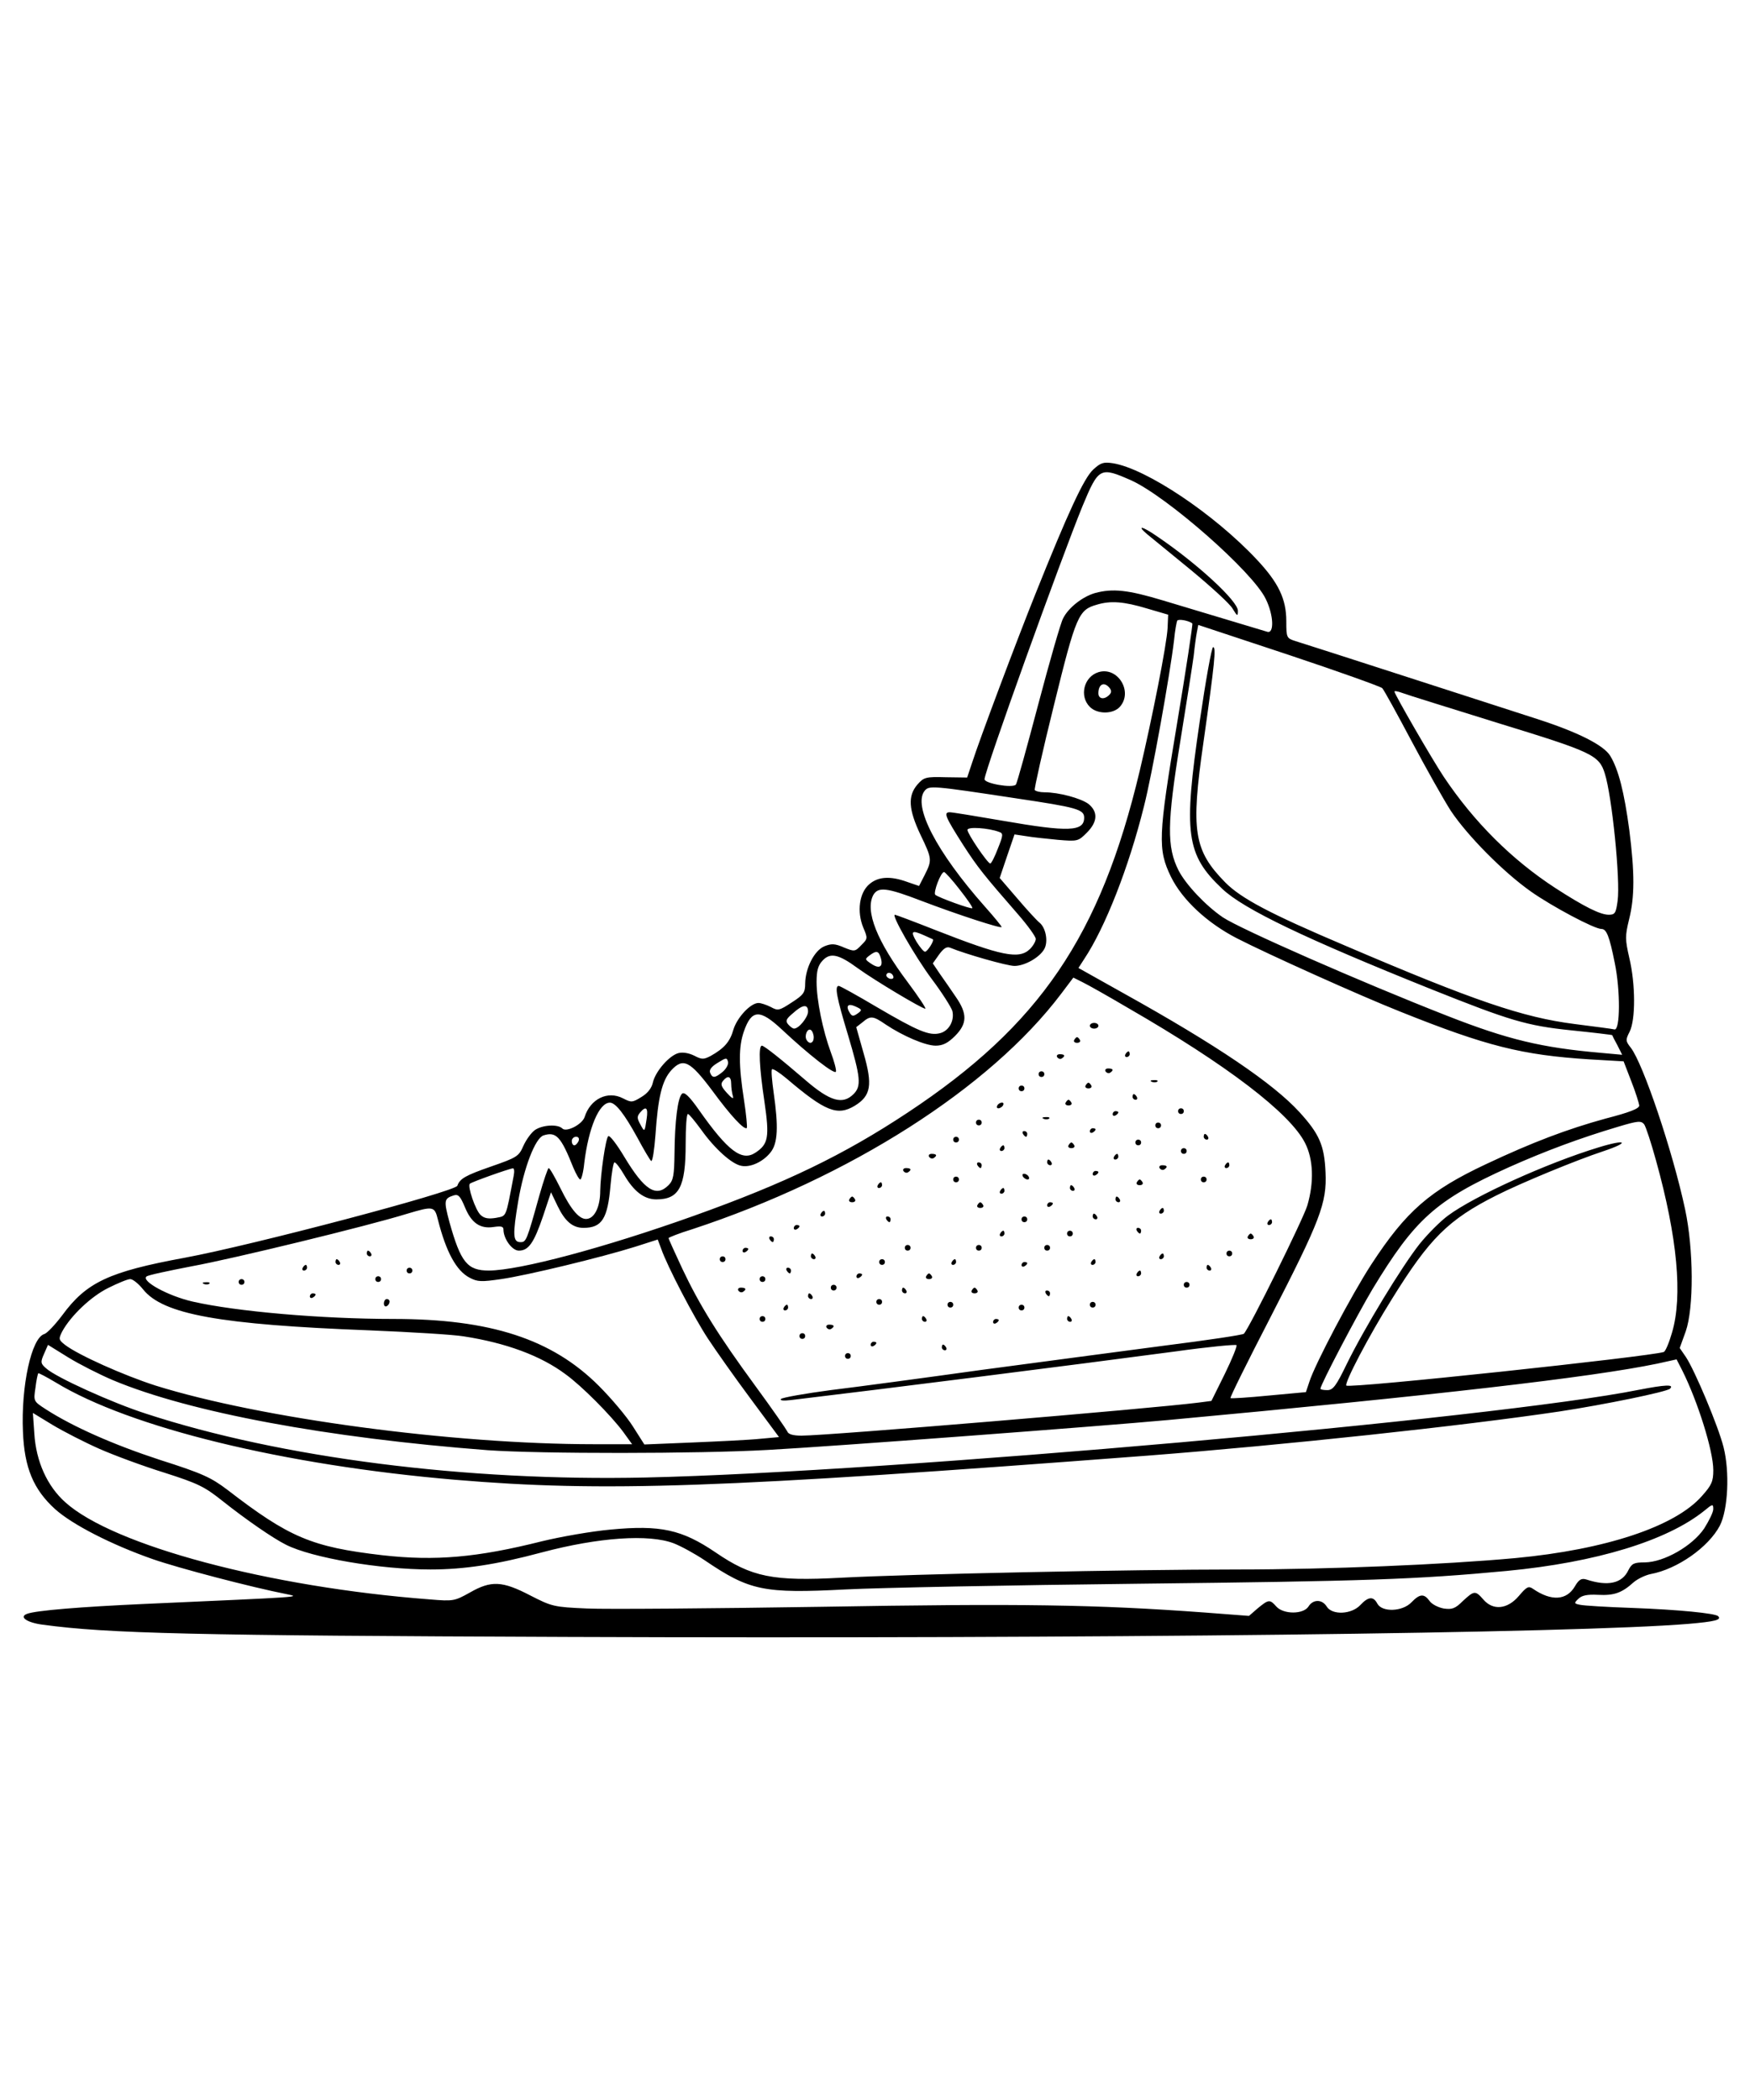 <?xml version="1.0" encoding="utf-8"?>
<!-- Generator: Adobe Illustrator 23.0.1, SVG Export Plug-In . SVG Version: 6.00 Build 0)  -->
<svg version="1.1" id="Layer_1" xmlns="http://www.w3.org/2000/svg" xmlns:xlink="http://www.w3.org/1999/xlink" x="0px" y="0px"
	 viewBox="0 0 1080 1296" style="enable-background:new 0 0 1080 1296;" xml:space="preserve">
<style type="text/css">
	.st0{fill-rule:evenodd;clip-rule:evenodd;}
</style>
<g>
	<path class="st0" d="M674.71,289.76c-5.8,5.27-15.64,26.7-35.84,77.12c-11.42,28.46-34.26,89.25-39,104l-2.99,8.96l-13.18-0.18
		c-12.47-0.35-13.53,0-17.57,4.57c-5.97,7.03-5.45,15.28,1.93,30.92c7.2,14.93,7.2,15.64,2.64,24.77l-3.51,6.85l-7.2-2.46
		c-10.54-3.86-18.1-3.34-23.54,1.41c-6.15,5.27-7.73,16.87-3.69,26.7c2.81,6.68,2.81,6.85-1.23,10.89
		c-3.86,4.04-4.22,4.04-10.72,1.41c-5.62-2.46-7.73-2.46-12.12-0.7c-6.15,2.64-11.59,13.35-11.77,22.84c0,5.62-0.88,7.03-8.26,11.77
		c-7.73,5.09-8.61,5.27-13,2.81c-2.81-1.41-6.15-2.46-7.55-2.46c-4.92,0-13.18,8.96-15.46,16.34c-2.11,7.55-5.62,11.59-14.05,16.34
		c-4.39,2.28-5.45,2.28-10.19-0.18c-3.16-1.58-7.03-2.28-9.66-1.58c-5.62,1.41-14.23,11.24-15.81,18.1
		c-0.7,3.34-3.16,6.68-7.03,8.96c-5.62,3.51-6.32,3.51-11.42,0.88c-9.49-4.92-20.2,0.35-23.72,11.59
		c-1.58,4.57-11.24,9.49-13.7,7.03c-2.81-2.81-12.12-2.28-16.87,0.88c-2.28,1.58-5.45,5.97-7.2,9.84c-2.81,6.5-4.04,7.2-20.2,12.82
		c-15.64,5.45-18.97,7.38-20.55,11.77c-1.41,3.69-126.49,36.72-168.3,44.45c-46.73,8.61-60.61,15.11-75.54,35.49
		c-4.39,5.8-9.31,11.07-11.07,11.59c-7.91,2.28-14.41,32.15-13.18,60.26c0.88,22.31,6.5,35.66,19.85,47.79
		c10.54,9.49,34.78,21.96,60.43,30.92c15.64,5.45,60.43,17.22,82.75,21.61c8.43,1.76,10.72,1.58-87.84,5.97
		c-39.18,1.76-67.46,4.04-72.73,6.15c-5.09,1.93,0.18,5.45,9.84,6.68c40.23,5.45,92.58,6.68,323.78,7.55
		c324.48,1.23,622.09-2.28,691.83-8.08c16.34-1.41,20.55-2.46,18.27-4.74c-1.76-1.76-24.42-4.04-53.06-5.09
		c-15.46-0.53-29.87-1.41-32.15-1.93c-3.69-0.7-3.86-1.05-1.05-3.69c2.11-2.11,5.45-2.81,12.12-2.46
		c10.01,0.53,14.76-1.23,21.96-7.73c2.46-2.11,7.2-4.39,10.54-5.09c16.34-2.99,35.66-16.51,42.69-29.87
		c5.09-10.01,6.15-33.2,2.28-48.49c-3.34-13.18-17.74-47.26-23.19-55.52l-3.86-5.62l3.69-10.19c5.09-14.58,4.92-50.6-0.35-75.37
		c-7.73-36.19-26-90.12-33.55-99.79c-3.16-4.04-3.34-4.74-0.7-9.84c3.69-7.38,3.69-29.16-0.18-45.5
		c-2.64-11.59-2.64-13.53-0.18-23.72c3.51-13.88,3.51-28.81,0.18-55.16c-3.16-23.54-6.68-37.42-11.77-45.85
		c-4.04-6.68-20.2-14.76-45.33-22.84c-9.14-2.99-45.15-14.58-79.93-25.83c-34.78-11.24-65.88-21.26-68.87-22.14
		c-5.62-1.76-5.8-2.11-5.8-12.3c0-13.7-4.74-23.72-18.27-38.12c-26.35-28.11-68.16-56.04-88.72-59.38
		C681.03,285.01,679.28,285.54,674.71,289.76z M698.07,296.43c22.14,10.01,75.19,56.57,83.1,73.26c4.92,10.01,5.27,21.61,0.88,20.2
		c-10.54-3.16-46.73-14.05-64.3-19.32c-21.61-6.5-30.92-7.55-41.99-4.57c-7.73,2.28-16.34,8.96-19.68,15.64
		c-1.41,2.46-8.26,26.35-15.28,52.88s-13.18,49.01-13.88,49.72c-2.11,2.28-19.32-0.7-19.32-3.34c0-5.09,47.08-135.8,60.43-168.48
		C678.05,288.35,678.93,288,698.07,296.43z M707.74,375.49l13.18,3.86l-0.35,8.26c-0.53,10.19-9.49,55.52-17.22,88.19
		C679.1,577.7,641.68,632.69,560.17,686.62c-39.53,26.18-75.54,43.57-132.11,63.77c-55.16,19.68-107.17,33.55-126.31,33.73
		c-13.35,0-17.39-4.92-24.42-30.04c-3.51-13.18-3.34-14.41,2.64-16.34c2.81-0.88,4.04,0.35,6.85,7.03
		c4.04,10.01,9.49,13.7,17.74,12.47c4.74-0.7,6.15-0.35,6.15,1.58c0,5.62,5.27,13,9.49,13c5.97,0,9.31-4.74,14.93-21.26l4.92-14.76
		l4.04,8.43c4.57,9.49,9.31,13.53,15.99,13.53c11.42,0,14.93-5.62,16.69-26.18c0.7-7.73,1.76-14.23,2.46-14.23
		c0.88,0,3.51,3.51,5.97,7.73c5.97,10.19,12.3,15.11,19.85,15.11c14.05,0,18.1-7.55,18.1-34.26c0-10.19,0.53-18.45,1.41-18.45
		c0.7,0,4.39,4.57,8.26,9.84c8.26,11.59,18.8,21.08,24.6,22.14c5.62,1.23,13.53-2.46,18.1-8.26c4.57-5.62,4.92-15.99,1.93-36.89
		c-1.05-7.38-1.58-13.7-1.05-14.41c0.7-0.53,4.74,2.11,9.14,5.8c23.72,20.2,31.27,23.19,41.99,16.69
		c10.01-6.15,11.07-12.82,5.45-32.33l-4.57-16.16l3.86-2.99c4.92-4.22,6.5-4.04,14.41,1.41c10.54,7.03,24.42,13,30.74,13
		c4.39,0,7.55-1.58,11.95-5.97c7.55-7.55,7.73-13.7,0.53-24.07c-2.81-4.22-7.38-10.72-9.84-14.23l-4.39-6.5l3.86-5.45
		c2.81-3.86,4.74-5.09,6.85-4.22c9.31,3.86,35.14,11.24,39.7,11.24c6.32,0,15.64-5.27,18.45-10.54c2.46-4.57,0.88-13-2.99-16.16
		c-1.58-1.23-7.73-7.91-13.7-14.93l-10.89-12.65l4.57-13.53l4.57-13.35l7.03,1.05c3.86,0.7,12.65,1.58,19.68,2.28
		c12.3,1.05,12.65,0.88,17.92-4.39c6.68-6.68,7.03-12.82,1.05-17.74c-4.74-3.51-18.27-7.2-27.23-7.2c-2.81,0-5.45-0.7-5.97-1.41
		c-0.35-0.7,4.92-24.42,11.95-52.7c13.53-54.99,15.11-58.5,26.35-61.66C685.43,370.57,693.68,371.27,707.74,375.49z M735.85,384.8
		c0.35,0.35-3.86,28.28-9.49,62.02c-11.59,69.39-11.95,77.3-3.69,94.34c7.03,14.23,22.31,28.46,40.76,37.95
		s75.72,35.31,101.02,45.33c53.06,21.26,75.02,26.7,116.48,29.34L1002,655l4.74,12.3c2.64,6.68,4.74,13.53,4.92,14.93
		c0,1.93-5.8,4.22-20.73,8.08c-23.72,6.5-45.5,14.76-73.79,28.11c-34.78,16.34-49.37,28.99-70.8,61.84
		c-12.12,18.62-34.78,61.49-38.3,72.56l-2.11,6.32l-22.84,2.11c-12.65,1.23-23.19,1.93-23.72,1.58
		c-0.35-0.53,10.54-22.49,24.24-49.01c31.27-60.79,35.31-71.33,34.43-90.3c-0.7-16.69-3.86-23.72-15.99-37.07
		c-16.16-17.74-51.12-41.46-108.92-73.61l-27.58-15.46l3.51-5.45c13-19.5,27.58-56.74,36.89-94.16
		c5.09-19.85,16.16-81.87,18.62-102.77c0.53-5.8,1.58-11.24,1.93-11.95C727.24,381.81,733.91,383.04,735.85,384.8z M853.03,424.68
		c1.05,1.05,9.14,15.81,18.1,32.68c8.96,16.87,19.85,36.19,24.24,43.04c10.19,15.28,32.33,37.77,49.54,49.89
		c13,9.14,39,23.01,43.39,23.01c3.16,0,4.92,4.39,8.26,21.08c3.51,17.04,3.34,41.64-0.18,40.93c-1.23-0.35-12.3-1.76-24.6-3.34
		c-31.8-4.04-61.84-14.23-141.07-48.14c-47.26-20.03-64.65-29.34-74.49-39.18c-19.5-19.85-21.43-31.8-13.53-86.43
		c7.03-49.54,7.91-58.85,5.97-58.85c-0.88,0-4.57,20.55-8.26,45.85c-10.19,69.22-8.43,82.22,13.88,103.3
		c13.35,12.65,51.65,30.92,129.13,62.02c48.31,19.32,58.85,22.49,86.08,25.3c13.88,1.41,25.47,2.81,25.47,2.99
		c0,0.18,1.41,2.99,3.16,6.15l2.99,5.97l-13.53-1.23c-36.01-3.16-56.92-8.08-94.52-22.84c-53.41-20.91-128.07-53.76-138.44-60.79
		c-10.54-7.2-22.66-20.03-27.23-28.81c-7.38-14.58-7.2-29.16,1.05-79.93c3.86-23.72,7.55-47.43,8.26-52.7
		c0.53-5.27,1.41-11.77,1.93-14.41l0.88-4.57l55.69,18.45C825.79,414.31,851.8,423.63,853.03,424.68z M924.7,446.29
		c57.8,17.74,62.19,19.68,65.7,31.1c4.39,13.7,9.66,65.53,7.91,78.53c-1.05,7.55-1.58,8.61-5.45,8.61
		c-5.27,0-15.11-4.92-33.03-16.51c-26.7-17.39-50.07-40.58-68.87-68.69c-7.03-10.54-30.39-50.95-30.39-52.53
		c0-0.53,2.11-0.18,4.92,0.88C868.13,428.72,894.84,436.98,924.7,446.29z M626.92,492.67c37.77,5.62,42.16,6.85,42.16,11.95
		c0,8.61-9.66,8.96-50.07,1.93c-16.34-2.81-31.27-5.27-32.85-5.27c-4.04,0-2.81,2.81,8.26,20.2c8.96,13.88,12.65,18.45,33.91,42.87
		c5.97,6.85,10.89,13.7,10.89,15.11s-1.58,4.22-3.51,6.15c-6.68,6.68-17.57,4.39-58.33-11.59c-13.35-5.27-24.6-9.49-25.12-9.49
		c-2.28,0,12.12,25.3,22.66,39.53c6.5,8.61,12.12,17.57,12.82,19.85c1.41,5.97-2.11,12.3-7.55,13.7
		c-6.68,1.76-13.7-1.23-39.18-16.16c-12.12-7.2-22.66-13-23.37-13c-2.64,0-1.41,6.85,5.62,30.04c7.91,26.53,8.43,31.8,3.51,36.72
		c-6.68,6.68-14.41,4.57-29.69-8.61c-15.11-13-25.47-21.26-26.88-21.26c-2.28,0-1.58,13.53,1.58,34.61
		c3.16,21.78,2.46,26.18-5.62,31.45c-8.26,5.45-16.87-0.88-34.78-26.35c-6.15-8.78-9.14-11.42-10.54-10.01
		c-2.64,2.64-4.39,17.22-4.57,36.54c-0.18,13.88-0.7,16.87-3.69,19.85c-7.73,7.73-14.93,2.99-27.23-17.39
		c-4.74-7.91-9.14-13.7-10.01-12.82c-1.58,1.58-4.74,23.19-4.92,33.73c0,9.31-3.16,16.34-7.73,17.22
		c-4.74,1.05-10.19-5.27-16.87-18.97c-3.34-6.68-6.5-12.3-7.2-12.3c-0.53,0-3.16,7.73-5.8,17.04c-7.73,27.76-8.08,28.64-11.59,28.64
		c-4.74,0-4.92-4.39-1.41-25.3c3.51-20.73,10.54-39,15.64-40.58c7.73-2.46,10.72,0.7,18.27,19.68c1.76,4.22,3.69,7.55,4.39,7.55
		s1.93-4.57,2.46-10.19c2.64-21.61,9.14-37.24,15.81-37.24c3.51,0,8.96,7.03,16.87,21.43c4.04,7.55,7.91,14.05,8.61,14.58
		c0.88,0.35,1.93-6.85,2.64-15.99c1.58-23.37,4.04-33.55,9.66-39.88c7.38-8.08,11.59-5.97,25.3,12.3
		c11.59,15.81,19.85,24.6,21.43,23.19c0.35-0.53-0.35-8.26-1.76-17.39c-3.34-21.43-3.34-32.85,0-42.34
		c4.74-13.53,9.84-13.7,23.37-1.05c16.69,15.64,32.68,28.11,33.38,26c0.35-1.05-1.05-6.32-3.16-11.95
		c-4.92-13.35-8.78-32.15-8.78-43.39c0-6.85,0.88-10.19,3.69-13.18c4.74-5.09,9.84-4.04,21.78,4.74
		c10.19,7.38,39.53,24.95,41.64,24.95c0.7,0-4.04-7.2-10.72-16.16c-19.15-25.47-26.53-44.1-21.43-53.93
		c2.99-5.27,8.26-4.74,29.69,3.51c22.14,8.43,49.54,17.39,49.54,16.16c0-0.53-4.57-6.15-10.37-12.65
		c-29.87-33.73-44.62-62.19-37.07-71.5C573.52,484.76,574.92,484.76,626.92,492.67z M616.56,513.4c2.64,0.88,2.64,1.93-0.7,10.19
		c-1.93,5.09-4.04,9.31-4.74,9.31c-1.58,0-14.05-18.27-14.05-20.73C597.06,510.06,610.06,510.94,616.56,513.4z M592.32,549.06
		c4.57,5.8,8.08,10.89,7.73,11.42c-0.88,0.7-20.73-6.5-22.84-8.26c-1.41-1.23,3.34-14.05,5.45-14.05
		C583.36,538.35,587.75,543.09,592.32,549.06z M570.18,577.17c2.64,1.23,5.09,2.28,5.45,2.46c1.23,0.7-3.34,7.73-4.74,7.73
		c-0.88,0-3.16-2.81-5.27-6.15C561.75,574.54,562.63,573.83,570.18,577.17z M543.48,590.87c1.76,5.62-0.53,7.38-5.62,4.04
		c-4.22-2.81-4.22-2.99-1.23-5.27C540.84,586.48,542.25,586.83,543.48,590.87z M551.38,603.17c0,0.88-1.23,1.23-2.64,0.7
		c-1.41-0.7-2.11-1.76-1.58-2.64C548.22,599.31,551.38,600.89,551.38,603.17z M696.32,622.14c60.96,35.14,99.79,64.83,109.1,83.27
		c5.09,10.01,5.62,24.07,1.41,38.47c-2.28,7.91-35.66,75.54-39.18,79.23c-0.53,0.7-22.84,4.04-49.37,7.38
		c-26.53,3.51-77.12,10.19-112.44,14.93c-35.31,4.92-77.12,10.54-93.11,12.47c-15.99,2.11-29.69,4.57-30.74,5.45
		c-0.88,1.05,1.58,1.23,6.15,0.7c56.04-6.68,172.87-21.43,237.52-30.04c20.03-2.81,36.89-4.39,37.42-3.86s-2.64,8.43-7.2,17.74
		l-8.26,16.69l-8.08,1.05c-28.99,3.69-228.56,20.38-244.9,20.38c-5.27,0-8.26-0.88-8.78-2.64c-0.7-1.41-9.31-13.88-19.5-27.76
		c-23.19-31.62-34.61-50.07-45.33-72.73c-4.57-9.84-8.43-18.27-8.43-18.8c0-0.35,6.5-2.99,14.58-5.45
		c97.15-31.97,183.76-87.14,227.68-145.29l7.55-10.01l5.62,2.81C671.02,607.56,683.84,614.77,696.32,622.14z M529.25,625.48
		c-2.46,1.76-3.34,1.76-4.57,0c-2.99-4.57-1.58-6.5,3.16-4.39C532.06,623.02,532.23,623.37,529.25,625.48z M498.68,624.25
		c0,3.51-5.62,10.54-8.61,10.54c-0.88,0-2.46-1.23-3.69-2.64c-1.76-2.11-1.23-3.34,2.99-6.85
		C495.34,619.86,498.68,619.51,498.68,624.25z M502.19,640.24c0,3.51-2.64,4.57-4.39,1.58c-1.58-2.64,0.53-7.55,2.64-6.15
		C501.31,636.2,502.19,638.31,502.19,640.24z M445.97,661.5c-4.74,3.86-6.32,4.04-7.73,0.53c-0.7-1.76,0.88-3.86,4.74-6.15
		c5.09-3.16,5.62-3.34,6.32-0.53C449.66,656.93,448.08,659.74,445.97,661.5z M451.24,668.88c0,2.28,0.53,5.8,1.05,7.55
		c0.7,2.11-0.53,1.58-3.69-1.93c-3.51-3.86-4.04-5.45-2.46-7.38C449.14,663.43,451.24,664.13,451.24,668.88z M399.07,690.48
		c-1.23,8.43-1.23,8.43-4.04,3.16c-1.93-3.51-1.93-4.74,0-7.03C398.71,682.23,400.12,683.63,399.07,690.48z M1022.03,716.31
		c13.18,47.43,16.51,83.62,9.84,106.11c-1.76,6.15-4.04,11.59-5.09,11.95c-8.26,2.81-193.95,22.66-195.88,20.73
		c-1.41-1.41,13.7-30.39,28.11-53.41c23.19-37.42,34.78-49.01,64.47-63.95c15.28-7.73,49.37-21.78,65.88-27.23
		c16.87-5.62,14.58-7.73-2.64-2.46c-31.8,9.66-76.77,30.04-93.11,42.16c-4.57,3.34-12.47,11.24-17.57,17.57
		c-11.07,14.05-33.91,51.65-44.8,73.79c-6.68,13.88-8.61,16.34-12.12,16.34c-2.28,0-4.22-0.35-4.22-0.88
		c0-2.46,22.84-45.85,32.15-61.49c26.18-43.22,39-54.81,84.15-75.19c22.84-10.19,44.27-18.1,67.29-24.95
		c12.3-3.69,14.23-3.86,16.16-1.58C1015.71,695.23,1019.04,705.42,1022.03,716.31z M357.08,704.19c-0.7,1.41-1.76,2.64-2.64,2.64
		c-0.88,0-1.58-1.23-1.58-2.64s1.23-2.64,2.64-2.64C357.08,701.55,357.61,702.61,357.08,704.19z M317.02,725.62
		c-5.09,26.7-4.22,24.6-11.07,26c-4.39,0.7-7.03,0.35-9.31-1.76c-3.16-2.81-8.26-17.74-6.68-19.32c1.05-1.05,24.24-9.31,26.53-9.49
		C317.37,720.88,317.55,722.99,317.02,725.62z M270.29,752.85c5.09,20.03,11.42,31.45,19.5,35.66c4.92,2.64,7.38,2.64,19.5,0.88
		c15.81-2.28,61.66-13.35,82.92-20.03l13.7-4.39l2.11,5.62c3.86,11.07,20.38,42.69,28.99,55.69c4.74,7.2,16.51,23.89,26.18,36.89
		l17.57,23.72l-11.59,1.05c-6.5,0.7-25.12,1.58-41.64,2.28l-29.87,1.23l-7.03-11.07c-3.86-6.15-13.35-17.39-21.08-25.12
		c-28.81-28.81-66.76-41.28-126.84-41.28c-44.1,0-96.98-4.57-123.85-10.72c-15.28-3.51-31.8-12.65-28.46-15.46
		c0.88-0.88,13.53-3.51,27.93-6.32c25.12-4.57,108.22-24.77,132.64-32.33C267.48,744.24,268.18,744.24,270.29,752.85z M88.29,795.72
		c12.3,15.46,47.43,21.78,139.84,25.3c25.65,1.05,51.65,2.64,57.97,3.69c26.18,4.04,47.61,11.95,62.89,23.37
		c10.01,7.2,28.11,25.47,35.66,35.66l5.45,7.55h-23.54c-87.66,0-205.9-15.99-270.55-36.19c-19.68-6.32-47.61-18.8-55.87-25.12
		c-4.04-3.16-4.04-3.69-1.76-8.26c5.27-9.66,17.74-21.61,28.46-26.88c5.97-2.99,11.95-5.45,13.53-5.45
		C81.96,789.39,85.48,792.2,88.29,795.72z M69.67,851.76c47.26,19.85,132.46,35.66,231.37,43.22c32.15,2.28,129.65,2.28,173.05-0.18
		c39.18-2.11,204.84-14.58,246.83-18.45c165.32-15.28,261.24-26.35,301.82-34.78l11.95-2.64l3.51,6.85
		c9.49,18.97,19.15,49.54,19.15,61.49c0,7.03-1.05,9.31-7.03,15.99c-16.51,18.8-59.2,33.03-115.07,38.3
		c-43.92,4.04-115.95,7.03-171.29,7.03c-65.88,0-202.03,2.81-244.9,5.09c-41.99,2.28-55.16-0.35-77.48-15.64
		c-20.73-14.05-33.91-17.04-65-14.05c-11.59,1.05-30.57,4.39-42.16,7.2c-39.88,10.01-65.7,12.3-98.38,8.61
		c-43.74-5.09-57.45-10.89-95.75-40.41c-10.01-7.55-15.11-10.01-41.64-18.45c-28.46-9.31-53.58-20.38-70.45-31.27
		c-7.55-4.92-7.55-4.92-6.32-13.18c0.53-4.57,1.41-8.61,1.76-8.96c0.18-0.35,5.09,2.28,10.72,5.62
		c45.85,27.93,141.07,51.12,246.48,60.08c91.71,7.73,163.03,5.27,427.78-14.93c83.8-6.5,193.78-18.27,253.86-27.23
		c27.76-4.22,66.23-12.12,68.16-14.05c2.81-2.81-2.99-2.46-19.32,0.7c-88.54,17.74-462.39,50.77-612.77,54.11
		c-110.85,2.46-225.05-12.12-308.32-39.35c-20.91-6.68-55.69-22.49-61.66-27.93c-3.51-2.99-3.69-3.86-1.41-8.96l2.46-5.62
		l12.47,7.73C48.93,841.92,61.41,848.25,69.67,851.76z M61.23,894.1c9.14,4.04,27.23,10.72,40.23,14.76
		c20.91,6.68,24.77,8.61,36.01,17.57c14.41,11.42,30.92,22.84,39,26.88c15.99,8.08,57.97,15.28,89.25,15.28
		c20.55,0,40.58-2.99,68.69-10.54c35.14-9.31,66.06-11.42,81.34-5.62c4.57,1.76,13.18,6.5,18.97,10.37
		c27.93,18.97,36.54,20.73,87.31,18.1c20.55-1.05,101.72-2.64,180.42-3.51c140.72-1.58,171.46-2.64,227.51-7.91
		c55.16-5.27,98.73-18.62,121.75-37.07c5.27-4.39,5.62-4.39,5.62-1.05c0,1.93-2.64,7.2-5.62,11.95
		c-7.38,10.89-24.77,20.73-36.54,20.91c-6.85,0-8.08,0.7-10.19,4.74c-3.86,8.26-12.65,10.19-26,5.8c-2.99-0.88-4.57,0-7.03,4.22
		c-5.09,8.78-14.58,9.31-25.83,1.58c-2.81-1.93-3.86-1.41-8.78,4.39c-7.03,8.26-15.99,9.14-21.96,2.11
		c-4.92-5.62-5.62-5.45-12.65,1.05c-4.74,4.74-6.68,5.27-11.77,4.57c-3.51-0.7-7.38-2.64-8.78-4.74c-3.34-4.57-5.97-4.39-11.07,0.88
		c-5.45,5.8-18.1,6.32-21.08,0.88c-2.46-4.74-5.62-4.39-10.54,0.88c-5.45,5.8-17.39,6.32-20.73,0.88c-2.81-4.57-8.43-4.57-11.24,0
		c-3.16,4.92-15.46,4.92-19.85,0c-4.04-4.57-4.74-4.39-11.42,1.05l-5.45,4.74l-27.58-2.11c-67.11-4.92-112.96-5.62-236.64-3.51
		c-67.64,1.05-132.46,1.58-144.23,1.05c-20.55-0.88-21.78-1.23-35.14-8.08c-17.22-8.96-24.07-9.31-37.24-1.76
		c-9.49,5.27-10.19,5.45-24.77,4.22c-99.08-7.55-195.18-33.2-224.87-59.91c-11.24-10.01-18.1-25.3-19.15-42.51l-0.88-12.65
		l12.12,7.38C39.1,883.38,52.1,890.06,61.23,894.1z"/>
	<path class="st0" d="M707.91,329.64c2.64,2.11,14.76,12.12,27.05,22.14c12.3,10.19,23.89,20.73,25.65,23.72
		c2.99,4.92,3.34,5.09,3.34,1.41c0-5.97-24.95-28.99-49.54-45.68C705.1,324.72,701.06,323.84,707.91,329.64z"/>
	<path class="st0" d="M677.87,414.84c-8.96,2.81-11.95,14.76-5.27,21.43c4.57,4.57,14.23,4.57,18.45,0
		C699.48,426.96,689.82,411.15,677.87,414.84z M684.72,424.5c1.41,1.76,1.23,2.99-0.18,4.39c-3.16,3.16-6.68,2.46-6.68-1.05
		C677.87,422.22,681.39,420.46,684.72,424.5z"/>
	<ellipse class="st0" cx="675.24" cy="633.04" rx="2.64" ry="1.76"/>
	<path class="st0" d="M662.94,641.82c-0.53,0.88,0.18,1.76,1.76,1.76s2.28-0.88,1.76-1.76c-0.53-1.05-1.41-1.76-1.76-1.76
		S663.47,640.77,662.94,641.82z"/>
	<path class="st0" d="M694.56,650.6c-0.53,0.88-0.18,1.76,0.7,1.76c1.05,0,1.93-0.88,1.93-1.76c0-1.05-0.35-1.76-0.7-1.76
		C695.97,648.85,695.09,649.55,694.56,650.6z"/>
	<path class="st0" d="M652.4,652.36c0.7,1.05,1.93,1.41,2.81,0.88c2.46-1.58,1.93-2.64-1.23-2.64
		C652.57,650.6,651.87,651.48,652.4,652.36z"/>
	<path class="st0" d="M682.26,661.15c0.7,1.05,1.93,1.41,2.81,0.88c2.46-1.58,1.93-2.64-1.23-2.64
		C682.44,659.39,681.74,660.27,682.26,661.15z"/>
	<circle class="st0" cx="642.74" cy="662.9" r="1.76"/>
	<path class="st0" d="M710.9,667.65c1.23,0.53,2.81,0.35,3.34-0.18c0.7-0.53-0.35-1.05-2.28-0.88
		C710.02,666.59,709.49,667.12,710.9,667.65z"/>
	<path class="st0" d="M669.97,669.93c-0.53,0.88,0.18,1.76,1.76,1.76s2.28-0.88,1.76-1.76c-0.53-1.05-1.41-1.76-1.76-1.76
		C671.37,668.17,670.49,668.88,669.97,669.93z"/>
	<circle class="st0" cx="630.44" cy="671.69" r="1.76"/>
	<path class="st0" d="M698.95,676.96c0,0.88,0.88,1.76,1.93,1.76c0.88,0,1.23-0.88,0.7-1.76c-0.53-1.05-1.41-1.76-1.93-1.76
		C699.3,675.2,698.95,675.9,698.95,676.96z"/>
	<path class="st0" d="M657.67,680.47c-0.53,0.88,0.18,1.76,1.76,1.76c1.58,0,2.28-0.88,1.76-1.76c-0.53-1.05-1.41-1.76-1.76-1.76
		C659.07,678.71,658.2,679.42,657.67,680.47z"/>
	<path class="st0" d="M615.5,682.23c-0.53,0.88-0.35,1.76,0.7,1.76c0.88,0,2.28-0.88,2.81-1.76c0.53-1.05,0.35-1.76-0.7-1.76
		C617.44,680.47,616.03,681.17,615.5,682.23z"/>
	<circle class="st0" cx="728.82" cy="685.74" r="1.76"/>
	<path class="st0" d="M686.66,687.67c0,0.88,0.88,1.23,1.76,0.7c1.05-0.53,1.76-1.41,1.76-1.93c0-0.35-0.7-0.7-1.76-0.7
		C687.53,685.74,686.66,686.62,686.66,687.67z"/>
	<path class="st0" d="M644.14,690.48c1.23,0.53,2.81,0.35,3.34-0.18c0.7-0.53-0.35-1.05-2.28-0.88
		C643.26,689.43,642.74,689.96,644.14,690.48z"/>
	<circle class="st0" cx="604.09" cy="692.77" r="1.76"/>
	<circle class="st0" cx="714.76" cy="694.53" r="1.76"/>
	<path class="st0" d="M672.6,698.21c0,0.88,0.88,1.23,1.76,0.7c1.05-0.53,1.76-1.41,1.76-1.93c0-0.35-0.7-0.7-1.76-0.7
		C673.48,696.28,672.6,697.16,672.6,698.21z"/>
	<path class="st0" d="M631.32,699.8c0.53,0.88,1.41,1.76,1.93,1.76c0.35,0,0.7-0.88,0.7-1.76c0-1.05-0.88-1.76-1.93-1.76
		C631.14,698.04,630.79,698.74,631.32,699.8z"/>
	<path class="st0" d="M742.87,701.55c0,0.88,0.88,1.76,1.93,1.76c0.88,0,1.23-0.88,0.7-1.76c-0.53-1.05-1.41-1.76-1.93-1.76
		C743.22,699.8,742.87,700.5,742.87,701.55z"/>
	<circle class="st0" cx="590.03" cy="703.31" r="1.76"/>
	<circle class="st0" cx="702.47" cy="705.07" r="1.76"/>
	<path class="st0" d="M659.43,706.82c-0.53,0.88,0.18,1.76,1.76,1.76s2.28-0.88,1.76-1.76c-0.53-1.05-1.41-1.76-1.76-1.76
		S659.95,705.77,659.43,706.82z"/>
	<path class="st0" d="M617.26,708.58c-0.53,0.88-0.18,1.76,0.7,1.76c1.05,0,1.93-0.88,1.93-1.76c0-1.05-0.35-1.76-0.7-1.76
		C618.67,706.82,617.79,707.53,617.26,708.58z"/>
	<circle class="st0" cx="730.58" cy="710.34" r="1.76"/>
	<path class="st0" d="M573.34,713.85c0.7,1.05,1.93,1.41,2.81,0.88c2.46-1.58,1.93-2.64-1.23-2.64
		C573.52,712.09,572.81,712.97,573.34,713.85z"/>
	<path class="st0" d="M687.53,713.85c-0.53,0.88-0.18,1.76,0.7,1.76c1.05,0,1.93-0.88,1.93-1.76c0-1.05-0.35-1.76-0.7-1.76
		C688.94,712.09,688.06,712.8,687.53,713.85z"/>
	<path class="st0" d="M646.25,717.36c0,0.88,0.88,1.76,1.93,1.76c0.88,0,1.23-0.88,0.7-1.76c-0.53-1.05-1.41-1.76-1.93-1.76
		C646.6,715.61,646.25,716.31,646.25,717.36z"/>
	<path class="st0" d="M603.21,719.12c0.53,0.88,1.41,1.76,1.93,1.76c0.35,0,0.7-0.88,0.7-1.76c0-1.05-0.88-1.76-1.93-1.76
		C603.03,717.36,602.68,718.07,603.21,719.12z"/>
	<path class="st0" d="M756.05,719.12c-0.53,0.88-0.18,1.76,0.7,1.76c1.05,0,1.93-0.88,1.93-1.76c0-1.05-0.35-1.76-0.7-1.76
		C757.45,717.36,756.58,718.07,756.05,719.12z"/>
	<path class="st0" d="M715.64,720.88c0.7,1.05,1.93,1.41,2.81,0.88c2.46-1.58,1.93-2.64-1.23-2.64
		C715.82,719.12,715.12,720,715.64,720.88z"/>
	<path class="st0" d="M557.53,722.63c0.7,1.05,1.93,1.41,2.81,0.88c2.46-1.58,1.93-2.64-1.23-2.64
		C557.71,720.88,557,721.76,557.53,722.63z"/>
	<path class="st0" d="M674.36,724.57c0,0.88,0.88,1.23,1.76,0.7c1.05-0.53,1.76-1.41,1.76-1.93c0-0.35-0.7-0.7-1.76-0.7
		C675.24,722.63,674.36,723.51,674.36,724.57z"/>
	<path class="st0" d="M631.32,726.15c0.53,0.88,1.93,1.76,2.81,1.76c1.05,0,1.23-0.88,0.7-1.76c-0.53-1.05-1.93-1.76-2.81-1.76
		C630.96,724.39,630.79,725.09,631.32,726.15z"/>
	<circle class="st0" cx="590.03" cy="727.9" r="1.76"/>
	<circle class="st0" cx="742.87" cy="727.9" r="1.76"/>
	<path class="st0" d="M701.59,729.66c-0.53,0.88,0.18,1.76,1.76,1.76c1.58,0,2.28-0.88,1.76-1.76c-0.53-1.05-1.41-1.76-1.76-1.76
		C702.99,727.9,702.12,728.61,701.59,729.66z"/>
	<path class="st0" d="M541.72,731.42c-0.53,0.88-0.18,1.76,0.7,1.76c1.05,0,1.93-0.88,1.93-1.76c0-1.05-0.35-1.76-0.7-1.76
		C543.12,729.66,542.25,730.36,541.72,731.42z"/>
	<path class="st0" d="M660.3,733.17c0,0.88,0.88,1.76,1.93,1.76c0.88,0,1.23-0.88,0.7-1.76c-0.53-1.05-1.41-1.76-1.93-1.76
		C660.65,731.42,660.3,732.12,660.3,733.17z"/>
	<path class="st0" d="M617.26,734.93c-0.53,0.88-0.18,1.76,0.7,1.76c1.05,0,1.93-0.88,1.93-1.76c0-1.05-0.35-1.76-0.7-1.76
		C618.67,733.17,617.79,733.88,617.26,734.93z"/>
	<path class="st0" d="M524.15,740.2c-0.53,0.88,0.18,1.76,1.76,1.76c1.58,0,2.28-0.88,1.76-1.76c-0.53-1.05-1.41-1.76-1.76-1.76
		C525.56,738.45,524.68,739.15,524.15,740.2z"/>
	<path class="st0" d="M688.41,740.2c0,0.88,0.88,1.76,1.93,1.76c0.88,0,1.23-0.88,0.7-1.76c-0.53-1.05-1.41-1.76-1.93-1.76
		C688.76,738.45,688.41,739.15,688.41,740.2z"/>
	<path class="st0" d="M603.21,743.72c-0.53,0.88,0.18,1.76,1.76,1.76s2.28-0.88,1.76-1.76c-0.53-1.05-1.41-1.76-1.76-1.76
		C604.61,741.96,603.73,742.66,603.21,743.72z"/>
	<path class="st0" d="M646.25,743.89c0,0.88,0.88,1.23,1.76,0.7c1.05-0.53,1.76-1.41,1.76-1.93c0-0.35-0.7-0.7-1.76-0.7
		C647.13,741.96,646.25,742.84,646.25,743.89z"/>
	<path class="st0" d="M715.64,747.23c-0.53,0.88-0.18,1.76,0.7,1.76c1.05,0,1.93-0.88,1.93-1.76c0-1.05-0.35-1.76-0.7-1.76
		C717.05,745.47,716.17,746.18,715.64,747.23z"/>
	<path class="st0" d="M506.58,748.99c-0.53,0.88-0.18,1.76,0.7,1.76c1.05,0,1.93-0.88,1.93-1.76c0-1.05-0.35-1.76-0.7-1.76
		C507.99,747.23,507.11,747.93,506.58,748.99z"/>
	<path class="st0" d="M674.36,750.74c0,0.88,0.88,1.76,1.93,1.76c0.88,0,1.23-0.88,0.7-1.76c-0.53-1.05-1.41-1.76-1.93-1.76
		C674.71,748.99,674.36,749.69,674.36,750.74z"/>
	<path class="st0" d="M546.99,752.5c0.53,0.88,1.41,1.76,1.93,1.76c0.35,0,0.7-0.88,0.7-1.76c0-1.05-0.88-1.76-1.93-1.76
		C546.81,750.74,546.46,751.45,546.99,752.5z"/>
	<circle class="st0" cx="632.19" cy="752.5" r="1.76"/>
	<path class="st0" d="M782.4,754.26c-0.53,0.88-0.18,1.76,0.7,1.76c1.05,0,1.93-0.88,1.93-1.76c0-1.05-0.35-1.76-0.7-1.76
		C783.81,752.5,782.93,753.2,782.4,754.26z"/>
	<path class="st0" d="M489.89,757.95c0,0.88,0.88,1.23,1.76,0.7c1.05-0.53,1.76-1.41,1.76-1.93c0-0.35-0.7-0.7-1.76-0.7
		C490.77,756.01,489.89,756.89,489.89,757.95z"/>
	<path class="st0" d="M701.59,759.53c0.53,0.88,1.41,1.76,1.93,1.76c0.35,0,0.7-0.88,0.7-1.76c0-1.05-0.88-1.76-1.93-1.76
		C701.41,757.77,701.06,758.47,701.59,759.53z"/>
	<path class="st0" d="M617.26,761.28c-0.53,0.88-0.18,1.76,0.7,1.76c1.05,0,1.93-0.88,1.93-1.76c0-1.05-0.35-1.76-0.7-1.76
		C618.67,759.53,617.79,760.23,617.26,761.28z"/>
	<circle class="st0" cx="660.3" cy="761.28" r="1.76"/>
	<path class="st0" d="M770.1,763.04c-0.53,0.88,0.18,1.76,1.76,1.76c1.58,0,2.28-0.88,1.76-1.76c-0.53-1.05-1.41-1.76-1.76-1.76
		C771.51,761.28,770.63,761.99,770.1,763.04z"/>
	<path class="st0" d="M474.96,764.8c0.53,0.88,1.41,1.76,1.93,1.76c0.35,0,0.7-0.88,0.7-1.76c0-1.05-0.88-1.76-1.93-1.76
		C474.78,763.04,474.43,763.74,474.96,764.8z"/>
	<circle class="st0" cx="560.17" cy="770.07" r="1.76"/>
	<circle class="st0" cx="604.09" cy="770.07" r="1.76"/>
	<circle class="st0" cx="646.25" cy="770.07" r="1.76"/>
	<path class="st0" d="M458.27,772c0,0.88,0.88,1.23,1.76,0.7c1.05-0.53,1.76-1.41,1.76-1.93c0-0.35-0.7-0.7-1.76-0.7
		C459.15,770.07,458.27,770.95,458.27,772z"/>
	<circle class="st0" cx="758.68" cy="773.58" r="1.76"/>
	<path class="st0" d="M500.43,775.34c0,0.88,0.88,1.76,1.93,1.76c0.88,0,1.23-0.88,0.7-1.76c-0.53-1.05-1.41-1.76-1.93-1.76
		C500.79,773.58,500.43,774.28,500.43,775.34z"/>
	<path class="st0" d="M715.64,775.34c-0.53,0.88-0.18,1.76,0.7,1.76c1.05,0,1.93-0.88,1.93-1.76c0-1.05-0.35-1.76-0.7-1.76
		C717.05,773.58,716.17,774.28,715.64,775.34z"/>
	<circle class="st0" cx="445.97" cy="777.1" r="1.76"/>
	<circle class="st0" cx="544.35" cy="778.85" r="1.76"/>
	<path class="st0" d="M587.4,778.85c-0.53,0.88-0.18,1.76,0.7,1.76c1.05,0,1.93-0.88,1.93-1.76c0-1.05-0.35-1.76-0.7-1.76
		C588.8,777.1,587.92,777.8,587.4,778.85z"/>
	<path class="st0" d="M673.48,778.85c-0.53,0.88-0.18,1.76,0.7,1.76c1.05,0,1.93-0.88,1.93-1.76c0-1.05-0.35-1.76-0.7-1.76
		C674.88,777.1,674.01,777.8,673.48,778.85z"/>
	<path class="st0" d="M630.44,780.78c0,0.88,0.88,1.23,1.76,0.7c1.05-0.53,1.76-1.41,1.76-1.93c0-0.35-0.7-0.7-1.76-0.7
		C631.32,778.85,630.44,779.73,630.44,780.78z"/>
	<path class="st0" d="M744.63,782.37c0,0.88,0.88,1.76,1.93,1.76c0.88,0,1.23-0.88,0.7-1.76c-0.53-1.05-1.41-1.76-1.93-1.76
		C744.98,780.61,744.63,781.31,744.63,782.37z"/>
	<path class="st0" d="M485.5,784.12c0.53,0.88,1.41,1.76,1.93,1.76c0.35,0,0.7-0.88,0.7-1.76c0-1.05-0.88-1.76-1.93-1.76
		C485.33,782.37,484.97,783.07,485.5,784.12z"/>
	<path class="st0" d="M701.59,785.88c-0.53,0.88-0.18,1.76,0.7,1.76c1.05,0,1.93-0.88,1.93-1.76c0-1.05-0.35-1.76-0.7-1.76
		C702.99,784.12,702.12,784.83,701.59,785.88z"/>
	<path class="st0" d="M528.54,787.81c0,0.88,0.88,1.23,1.76,0.7c1.05-0.53,1.76-1.41,1.76-1.93c0-0.35-0.7-0.7-1.76-0.7
		C529.42,785.88,528.54,786.76,528.54,787.81z"/>
	<path class="st0" d="M571.58,787.64c-0.53,0.88,0.18,1.76,1.76,1.76c1.58,0,2.28-0.88,1.76-1.76c-0.53-1.05-1.41-1.76-1.76-1.76
		C572.99,785.88,572.11,786.58,571.58,787.64z"/>
	<circle class="st0" cx="470.57" cy="789.39" r="1.76"/>
	<circle class="st0" cx="732.33" cy="792.91" r="1.76"/>
	<circle class="st0" cx="514.49" cy="794.66" r="1.76"/>
	<path class="st0" d="M455.64,796.42c0.7,1.05,1.93,1.41,2.81,0.88c2.46-1.58,1.93-2.64-1.23-2.64
		C455.81,794.66,455.11,795.54,455.64,796.42z"/>
	<path class="st0" d="M556.65,796.42c0,0.88,0.88,1.76,1.93,1.76c0.88,0,1.23-0.88,0.7-1.76c-0.53-1.05-1.41-1.76-1.93-1.76
		C557,794.66,556.65,795.37,556.65,796.42z"/>
	<path class="st0" d="M599.69,796.42c-0.53,0.88,0.18,1.76,1.76,1.76s2.28-0.88,1.76-1.76c-0.53-1.05-1.41-1.76-1.76-1.76
		C601.1,794.66,600.22,795.37,599.69,796.42z"/>
	<path class="st0" d="M645.37,798.18c0.53,0.88,1.41,1.76,1.93,1.76c0.35,0,0.7-0.88,0.7-1.76c0-1.05-0.88-1.76-1.93-1.76
		C645.19,796.42,644.84,797.12,645.37,798.18z"/>
	<path class="st0" d="M498.68,799.93c0,0.88,0.88,1.76,1.93,1.76c0.88,0,1.23-0.88,0.7-1.76c-0.53-1.05-1.41-1.76-1.93-1.76
		C499.03,798.18,498.68,798.88,498.68,799.93z"/>
	<circle class="st0" cx="542.6" cy="803.45" r="1.76"/>
	<circle class="st0" cx="586.52" cy="805.2" r="1.76"/>
	<circle class="st0" cx="674.36" cy="805.2" r="1.76"/>
	<path class="st0" d="M483.74,806.96c-0.53,0.88-0.18,1.76,0.7,1.76c1.05,0,1.93-0.88,1.93-1.76c0-1.05-0.35-1.76-0.7-1.76
		C485.15,805.2,484.27,805.91,483.74,806.96z"/>
	<circle class="st0" cx="630.44" cy="806.96" r="1.76"/>
	<circle class="st0" cx="470.57" cy="813.99" r="1.76"/>
	<path class="st0" d="M568.95,813.99c0,0.88,0.88,1.76,1.93,1.76c0.88,0,1.23-0.88,0.7-1.76c-0.53-1.05-1.41-1.76-1.93-1.76
		C569.3,812.23,568.95,812.93,568.95,813.99z"/>
	<path class="st0" d="M658.55,813.99c0,0.88,0.88,1.76,1.93,1.76c0.88,0,1.23-0.88,0.7-1.76c-0.53-1.05-1.41-1.76-1.93-1.76
		C658.9,812.23,658.55,812.93,658.55,813.99z"/>
	<path class="st0" d="M612.87,815.92c0,0.88,0.88,1.23,1.76,0.7c1.05-0.53,1.76-1.41,1.76-1.93c0-0.35-0.7-0.7-1.76-0.7
		C613.75,813.99,612.87,814.87,612.87,815.92z"/>
	<path class="st0" d="M510.1,819.26c0.7,1.05,1.93,1.41,2.81,0.88c2.46-1.58,1.93-2.64-1.23-2.64
		C510.27,817.5,509.57,818.38,510.1,819.26z"/>
	<circle class="st0" cx="495.16" cy="824.53" r="1.76"/>
	<path class="st0" d="M537.33,829.97c0,0.88,0.88,1.23,1.76,0.7c1.05-0.53,1.76-1.41,1.76-1.93c0-0.35-0.7-0.7-1.76-0.7
		C538.21,828.04,537.33,828.92,537.33,829.97z"/>
	<path class="st0" d="M581.25,831.56c0,0.88,0.88,1.76,1.93,1.76c0.88,0,1.23-0.88,0.7-1.76c-0.53-1.05-1.41-1.76-1.93-1.76
		C581.6,829.8,581.25,830.5,581.25,831.56z"/>
	<circle class="st0" cx="523.27" cy="836.83" r="1.76"/>
	<path class="st0" d="M226.37,773.58c0,0.88,0.88,1.76,1.93,1.76c0.88,0,1.23-0.88,0.7-1.76c-0.53-1.05-1.41-1.76-1.93-1.76
		C226.72,771.82,226.37,772.53,226.37,773.58z"/>
	<path class="st0" d="M207.05,778.85c0,0.88,0.88,1.76,1.93,1.76c0.88,0,1.23-0.88,0.7-1.76c-0.53-1.05-1.41-1.76-1.93-1.76
		C207.4,777.1,207.05,777.8,207.05,778.85z"/>
	<path class="st0" d="M186.84,782.37c-0.53,0.88-0.18,1.76,0.7,1.76c1.05,0,1.93-0.88,1.93-1.76c0-1.05-0.35-1.76-0.7-1.76
		C188.25,780.61,187.37,781.31,186.84,782.37z"/>
	<circle class="st0" cx="252.72" cy="784.12" r="1.76"/>
	<circle class="st0" cx="233.4" cy="789.39" r="1.76"/>
	<circle class="st0" cx="149.07" cy="791.15" r="1.76"/>
	<path class="st0" d="M125.88,792.38c1.23,0.53,2.81,0.35,3.34-0.18c0.7-0.53-0.35-1.05-2.28-0.88
		C125,791.33,124.48,791.85,125.88,792.38z"/>
	<path class="st0" d="M191.24,800.11c0,0.88,0.88,1.23,1.76,0.7c1.05-0.53,1.76-1.41,1.76-1.93c0-0.35-0.7-0.7-1.76-0.7
		C192.11,798.18,191.24,799.06,191.24,800.11z"/>
	<path class="st0" d="M236.91,804.5c0,1.41,0.88,2.11,1.76,1.58c1.05-0.53,1.76-1.76,1.76-2.81c0-0.88-0.7-1.58-1.76-1.58
		C237.79,801.69,236.91,802.92,236.91,804.5z"/>
</g>
</svg>
